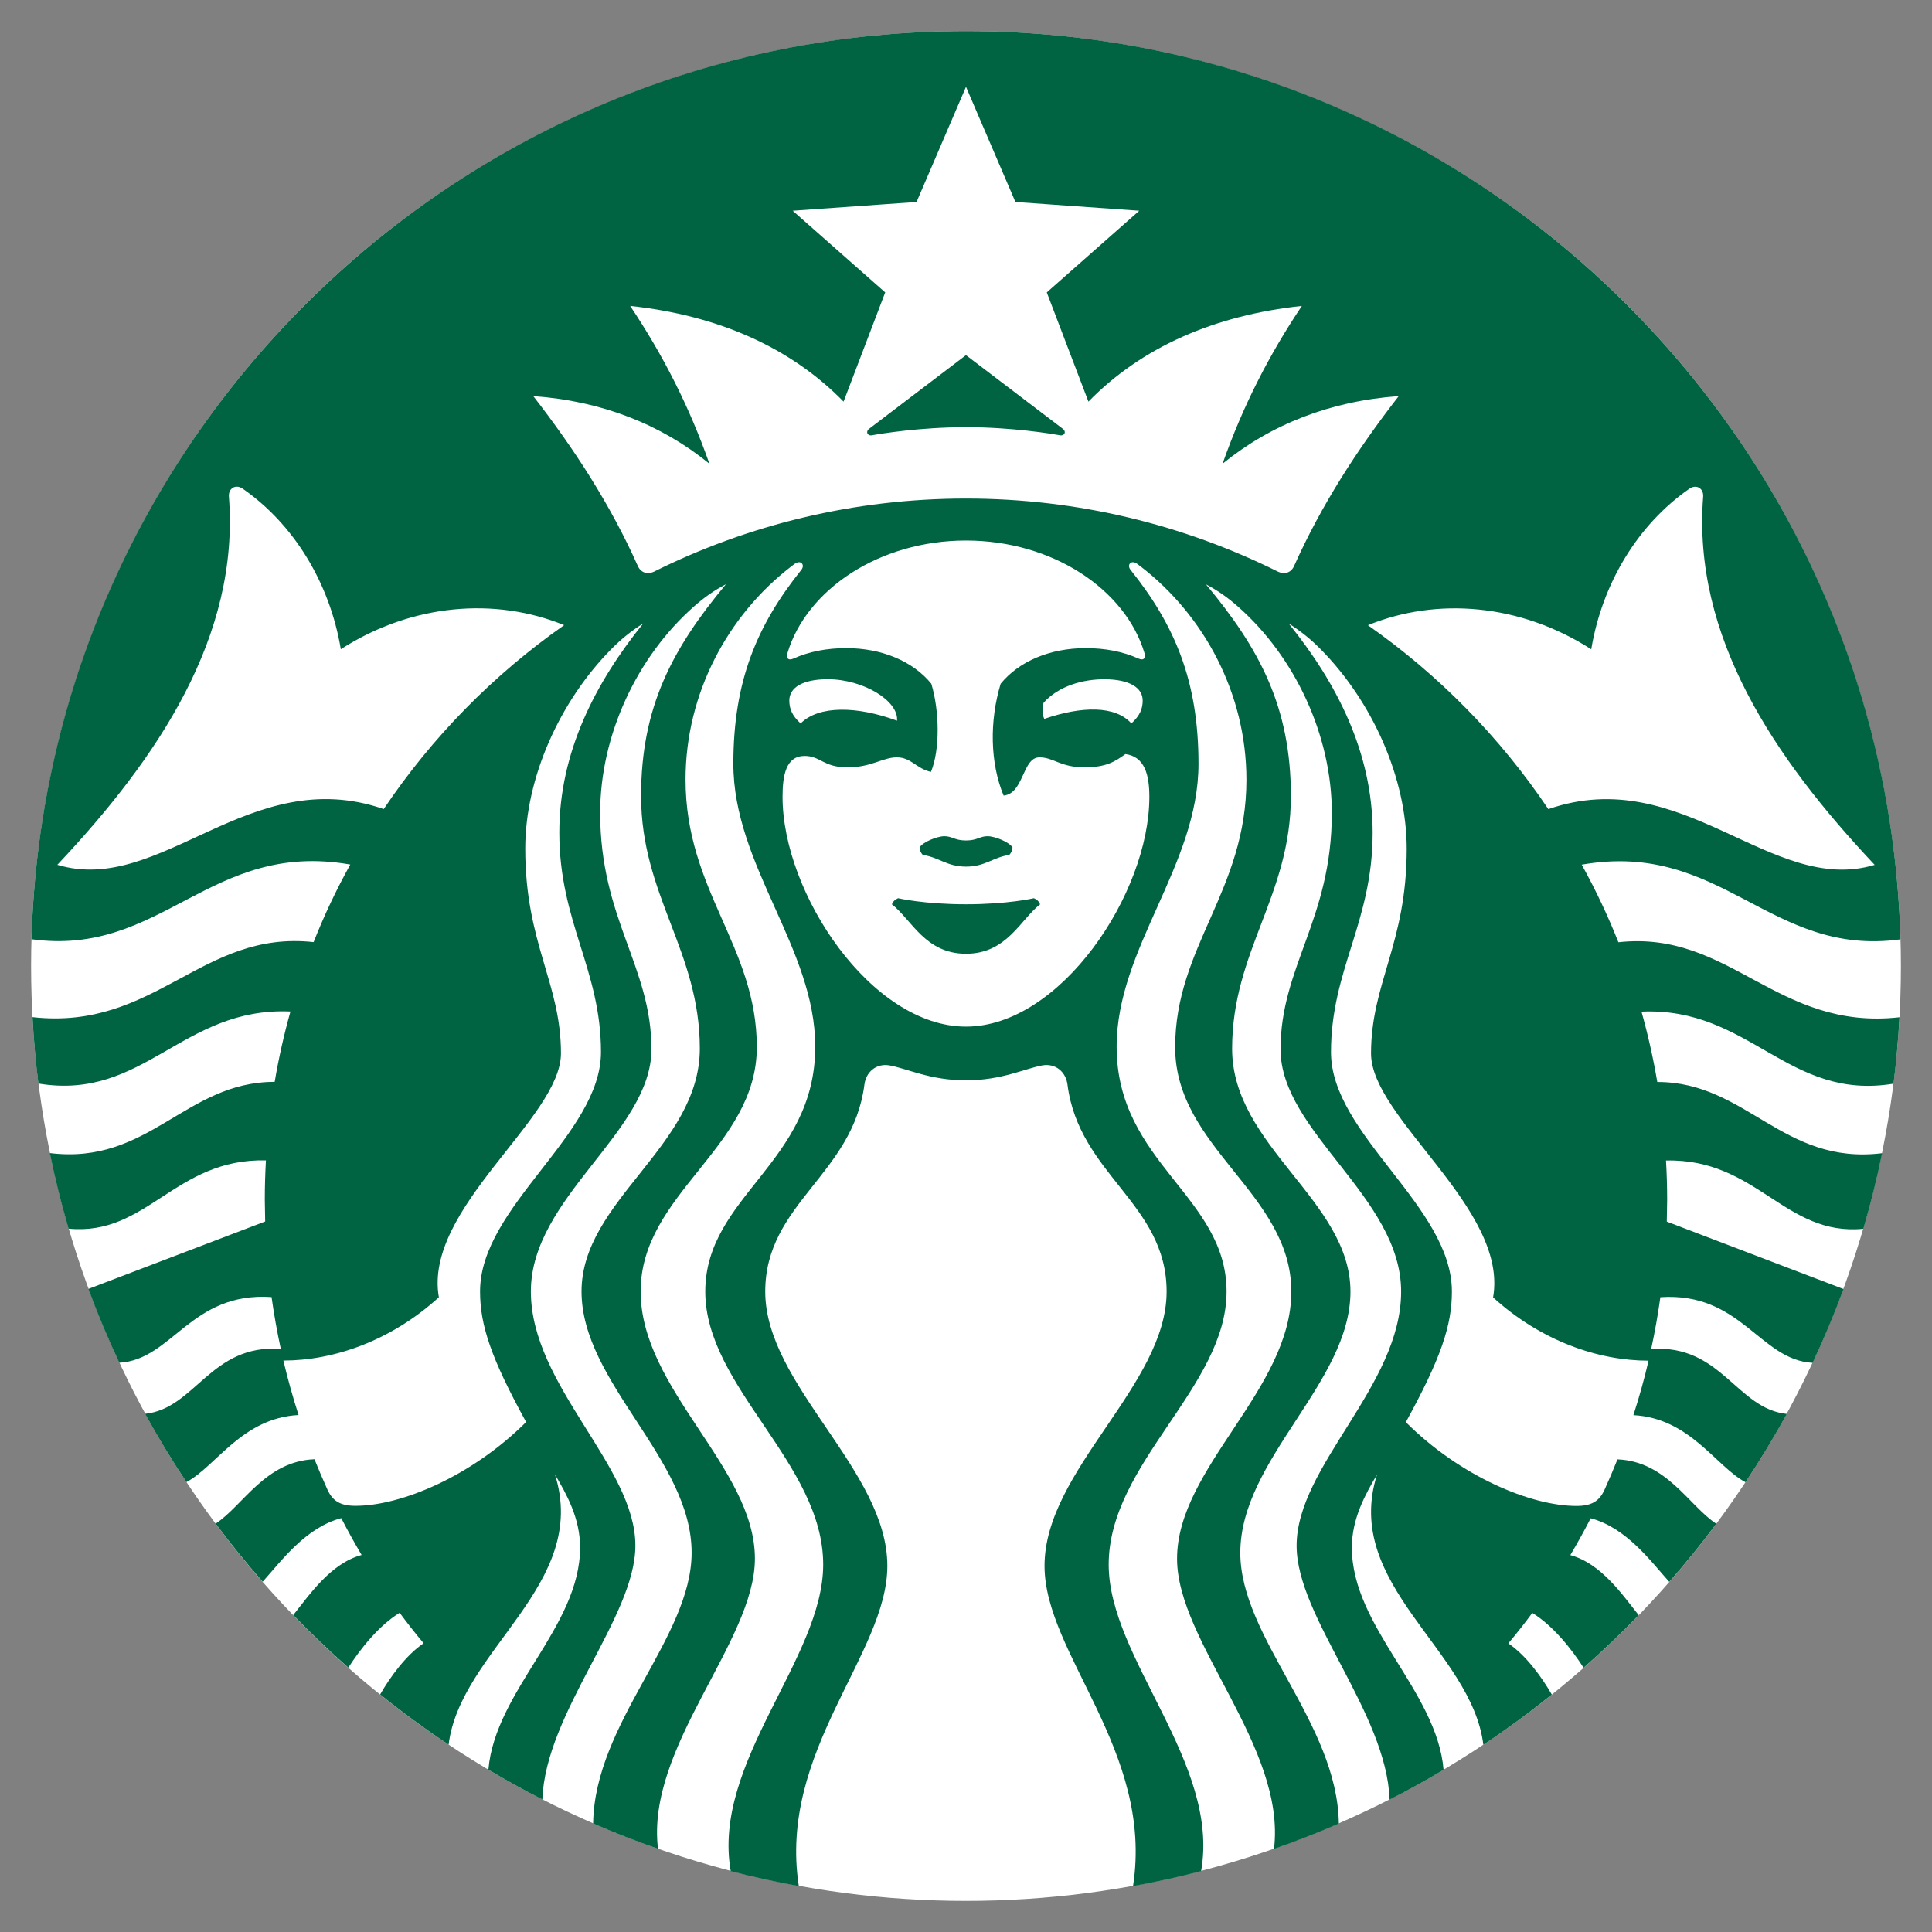 <svg class="block" xmlns="http://www.w3.org/2000/svg" width="100%" height="100%" viewBox="0 0 62 62" focusable="false"><rect x="0" y="0" width="62" height="62" fill="#808080" stroke="none"/><circle fill="#fff" cx="31" cy="31" r="30.002"></circle><path fill="#006341" d="M34.017 13.969c-.263-.047-1.531-.26-3.017-.26s-2.754.212-3.017.26c-.151.027-.209-.121-.094-.207.104-.077 3.11-2.365 3.11-2.365l3.109 2.365c.117.086.06.234-.091.207zm-5.194 14.856s-.159.057-.201.197c.63.484 1.064 1.585 2.378 1.585s1.748-1.101 2.377-1.585c-.041-.141-.2-.197-.2-.197s-.823.194-2.177.194-2.177-.194-2.177-.194zm2.177-1.853c-.365 0-.445-.138-.694-.137-.237.001-.697.19-.797.363.007.088.039.167.103.237.532.08.772.376 1.389.376s.856-.296 1.389-.376c.062-.07.096-.148.103-.237-.099-.173-.56-.361-.798-.363-.25-.002-.331.137-.695.137zm29.956 5.673c-.038.717-.102 1.428-.19 2.131-3.396.562-4.61-2.464-8.089-2.312.208.738.377 1.49.507 2.258 2.869-.002 4.025 2.68 7.217 2.285-.168.82-.37 1.629-.603 2.426-2.524.248-3.413-2.26-6.334-2.191.024.416.037.836.037 1.26l-.012.701 5.672 2.164c-.297.807-.629 1.596-.991 2.369-1.705-.094-2.293-2.281-4.887-2.107-.078.561-.177 1.115-.295 1.662 2.253-.158 2.738 1.916 4.352 2.084-.411.75-.854 1.48-1.325 2.191-.956-.512-1.785-2.057-3.598-2.152.186-.574.349-1.156.487-1.748-1.608 0-3.447-.627-4.989-2.031.5-2.846-3.917-5.744-3.917-7.828 0-2.264 1.145-3.517 1.145-6.569 0-2.265-1.1-4.722-2.759-6.401-.321-.326-.65-.59-1.028-.827 1.524 1.886 2.694 4.122 2.694 6.712 0 2.874-1.337 4.391-1.337 7.044 0 2.652 3.88 4.947 3.88 7.682 0 1.076-.344 2.127-1.478 4.191 1.742 1.74 4.011 2.689 5.475 2.689.475 0 .73-.145.9-.518.146-.322.285-.648.416-.977 1.577.061 2.299 1.494 3.172 2.066-.479.643-.982 1.264-1.509 1.865-.585-.648-1.371-1.738-2.522-2.041-.206.4-.424.795-.653 1.182.991.27 1.669 1.27 2.194 1.928-.566.586-1.155 1.148-1.768 1.688-.383-.596-.979-1.352-1.647-1.76-.247.334-.504.66-.769.977.568.385 1.069 1.078 1.396 1.643-.708.568-1.44 1.107-2.198 1.611-.374-3.047-4.533-5.135-3.412-8.67-.368.623-.807 1.402-.807 2.34 0 2.559 2.726 4.59 2.943 7.133-.565.338-1.143.656-1.732.957-.098-2.795-2.984-5.854-2.984-8.148 0-2.561 3.354-5.133 3.354-8.156 0-3.025-3.87-5.119-3.87-7.775 0-2.654 1.646-4.181 1.646-7.583 0-2.492-1.184-5.014-3.013-6.625-.324-.286-.643-.513-1.026-.712 1.725 2.069 2.725 3.946 2.725 6.794 0 3.199-1.886 4.975-1.886 8.107 0 3.133 3.798 4.875 3.798 7.795s-3.535 5.381-3.535 8.381c0 2.729 3.116 5.453 3.162 8.691-.681.297-1.375.568-2.081.814.396-3.271-3.111-6.645-3.111-9.314 0-2.918 3.667-5.426 3.667-8.572 0-3.148-3.728-4.611-3.728-7.842 0-3.229 2.287-5.017 2.287-8.585 0-2.781-1.373-5.282-3.379-6.832l-.127-.096c-.189-.14-.345.029-.211.195 1.42 1.773 2.179 3.566 2.179 6.221 0 3.264-2.627 5.916-2.627 9.078 0 3.732 3.528 4.799 3.528 7.861 0 3.061-3.783 5.51-3.783 8.76 0 3.014 3.58 6.359 2.966 9.838-.718.186-1.446.348-2.185.48.672-4.332-2.84-7.443-2.84-10.277 0-3.068 3.918-5.803 3.918-8.801 0-2.828-2.812-3.752-3.182-6.645-.051-.395-.368-.688-.805-.615-.571.104-1.303.48-2.453.48s-1.882-.377-2.454-.48c-.436-.072-.753.221-.804.615-.369 2.893-3.183 3.816-3.183 6.645 0 2.998 3.919 5.732 3.919 8.801 0 2.834-3.512 5.945-2.841 10.277-.738-.133-1.467-.295-2.185-.48-.614-3.479 2.967-6.824 2.967-9.838 0-3.25-3.784-5.699-3.784-8.76 0-3.062 3.529-4.129 3.529-7.861 0-3.162-2.628-5.813-2.628-9.078 0-2.654.759-4.447 2.18-6.221.133-.166-.022-.335-.212-.195l-.126.096c-2.004 1.546-3.376 4.047-3.376 6.828 0 3.568 2.287 5.356 2.287 8.585 0 3.23-3.728 4.693-3.728 7.842 0 3.146 3.667 5.654 3.667 8.572 0 2.67-3.507 6.043-3.11 9.314-.707-.246-1.401-.518-2.082-.814.047-3.238 3.161-5.963 3.161-8.691 0-3-3.533-5.461-3.533-8.381s3.796-4.662 3.796-7.795c0-3.132-1.885-4.908-1.885-8.107 0-2.848.999-4.725 2.724-6.794-.384.199-.702.426-1.025.712-1.829 1.611-3.012 4.133-3.012 6.625 0 3.402 1.646 4.929 1.646 7.583 0 2.656-3.87 4.75-3.87 7.775 0 3.023 3.354 5.596 3.354 8.156 0 2.295-2.888 5.354-2.985 8.148-.589-.301-1.167-.619-1.732-.957.218-2.543 2.943-4.574 2.943-7.133 0-.938-.438-1.717-.807-2.34 1.121 3.535-3.038 5.623-3.412 8.67-.758-.504-1.491-1.043-2.198-1.611.326-.564.827-1.258 1.396-1.643-.266-.316-.522-.643-.769-.977-.669.408-1.266 1.164-1.648 1.76-.611-.539-1.201-1.102-1.767-1.688.525-.658 1.203-1.658 2.194-1.928-.229-.387-.447-.781-.653-1.182-1.151.303-1.938 1.393-2.522 2.041-.527-.602-1.031-1.223-1.509-1.865.873-.572 1.595-2.006 3.171-2.066.132.328.271.654.417.977.17.373.426.518.9.518 1.464 0 3.732-.949 5.475-2.689-1.134-2.064-1.478-3.115-1.478-4.191 0-2.734 3.88-5.029 3.88-7.682 0-2.653-1.337-4.17-1.337-7.044 0-2.59 1.17-4.826 2.694-6.712-.378.237-.707.501-1.028.827-1.659 1.68-2.759 4.136-2.759 6.401 0 3.052 1.146 4.305 1.146 6.569 0 2.084-4.418 4.982-3.918 7.828-1.542 1.404-3.381 2.031-4.99 2.031.14.592.303 1.174.487 1.748-1.812.096-2.641 1.641-3.598 2.152-.472-.711-.914-1.441-1.325-2.191 1.613-.168 2.099-2.242 4.353-2.084-.118-.547-.218-1.102-.296-1.662-2.594-.174-3.182 2.014-4.887 2.107-.362-.773-.694-1.562-.991-2.369l5.673-2.164-.012-.701c0-.424.013-.844.036-1.26-2.921-.068-3.81 2.439-6.334 2.191-.232-.797-.435-1.605-.602-2.426 3.19.395 4.347-2.287 7.217-2.285.13-.768.299-1.52.506-2.258-3.479-.151-4.693 2.875-8.088 2.312-.089-.703-.152-1.414-.19-2.131 3.947.441 5.427-2.804 9.021-2.407.339-.859.733-1.69 1.177-2.49-4.506-.792-6.036 2.976-10.23 2.397.453-16.171 13.706-29.143 29.989-29.143s29.536 12.972 29.989 29.147c-4.195.579-5.725-3.188-10.23-2.397.443.8.837 1.631 1.177 2.49 3.592-.398 5.072 2.848 9.02 2.407zm-42.852-12.583c-2.209-.903-4.883-.695-7.167.772-.354-2.125-1.507-4.013-3.149-5.152-.227-.157-.463-.008-.442.255.347 4.49-2.278 8.389-5.506 11.816 3.327 1 6.159-3.284 10.474-1.789 1.548-2.305 3.514-4.308 5.79-5.902zm12.896-2.716c-2.785 0-5.118 1.575-5.729 3.61-.047.156.017.257.197.176.501-.225 1.071-.333 1.69-.333 1.136 0 2.137.417 2.729 1.143.262.864.284 2.115-.012 2.829-.468-.105-.636-.467-1.093-.467s-.811.321-1.586.321c-.774 0-.865-.366-1.374-.366-.599 0-.709.617-.709 1.313 0 3.103 2.852 7.373 5.886 7.373 3.033 0 5.885-4.27 5.885-7.373 0-.696-.143-1.292-.769-1.373-.312.225-.599.426-1.313.426-.775 0-.989-.321-1.445-.321-.551 0-.496 1.162-1.15 1.227-.436-1.048-.457-2.392-.095-3.589.593-.726 1.593-1.143 2.729-1.143.619 0 1.193.109 1.689.333.181.081.244-.021.197-.176-.61-2.035-2.942-3.61-5.727-3.61zm4.434 4.452c-.668 0-1.451.205-1.943.753-.051.149-.051.371.021.519 1.211-.415 2.279-.431 2.795.146.275-.25.363-.475.363-.736 0-.403-.41-.682-1.236-.682zm-9.741 1.418c.584-.585 1.815-.56 3.094-.088.056-.636-1.083-1.331-2.221-1.331-.827 0-1.236.279-1.236.683 0 .261.088.487.363.736zm19.194-10.504c-2.199.157-4.109.912-5.654 2.17.656-1.86 1.489-3.487 2.545-5.064-2.8.297-5.141 1.321-6.849 3.071l-1.337-3.505 2.968-2.621-3.974-.281-1.586-3.696-1.587 3.696-3.974.281 2.968 2.621-1.336 3.505c-1.709-1.75-4.05-2.774-6.848-3.071 1.054 1.578 1.887 3.205 2.543 5.064-1.544-1.259-3.454-2.014-5.653-2.17 1.319 1.696 2.488 3.504 3.354 5.448.098.219.308.291.535.178 3.012-1.497 6.406-2.339 9.997-2.339s6.984.843 9.998 2.339c.227.113.437.041.534-.178.867-1.944 2.036-3.752 3.356-5.448zm4.801 13.254c4.313-1.495 7.146 2.788 10.473 1.789-3.228-3.427-5.852-7.326-5.505-11.816.021-.263-.216-.413-.442-.255-1.643 1.139-2.796 3.027-3.149 5.152-2.285-1.467-4.958-1.676-7.167-.772 2.273 1.592 4.24 3.595 5.79 5.902z"></path>
    <!-- <g fill="#006341"><path d="M53.595 57.01h-1.526v4.105h-.547v-4.105h-1.522v-.51h3.595v.51zM54.236 56.5h.811l1.57 3.618h.011l1.574-3.618h.798v4.615h-.551v-3.869h-.012l-1.653 3.869h-.333l-1.659-3.869h-.011v3.869h-.545v-4.615z"></path></g> -->
</svg>